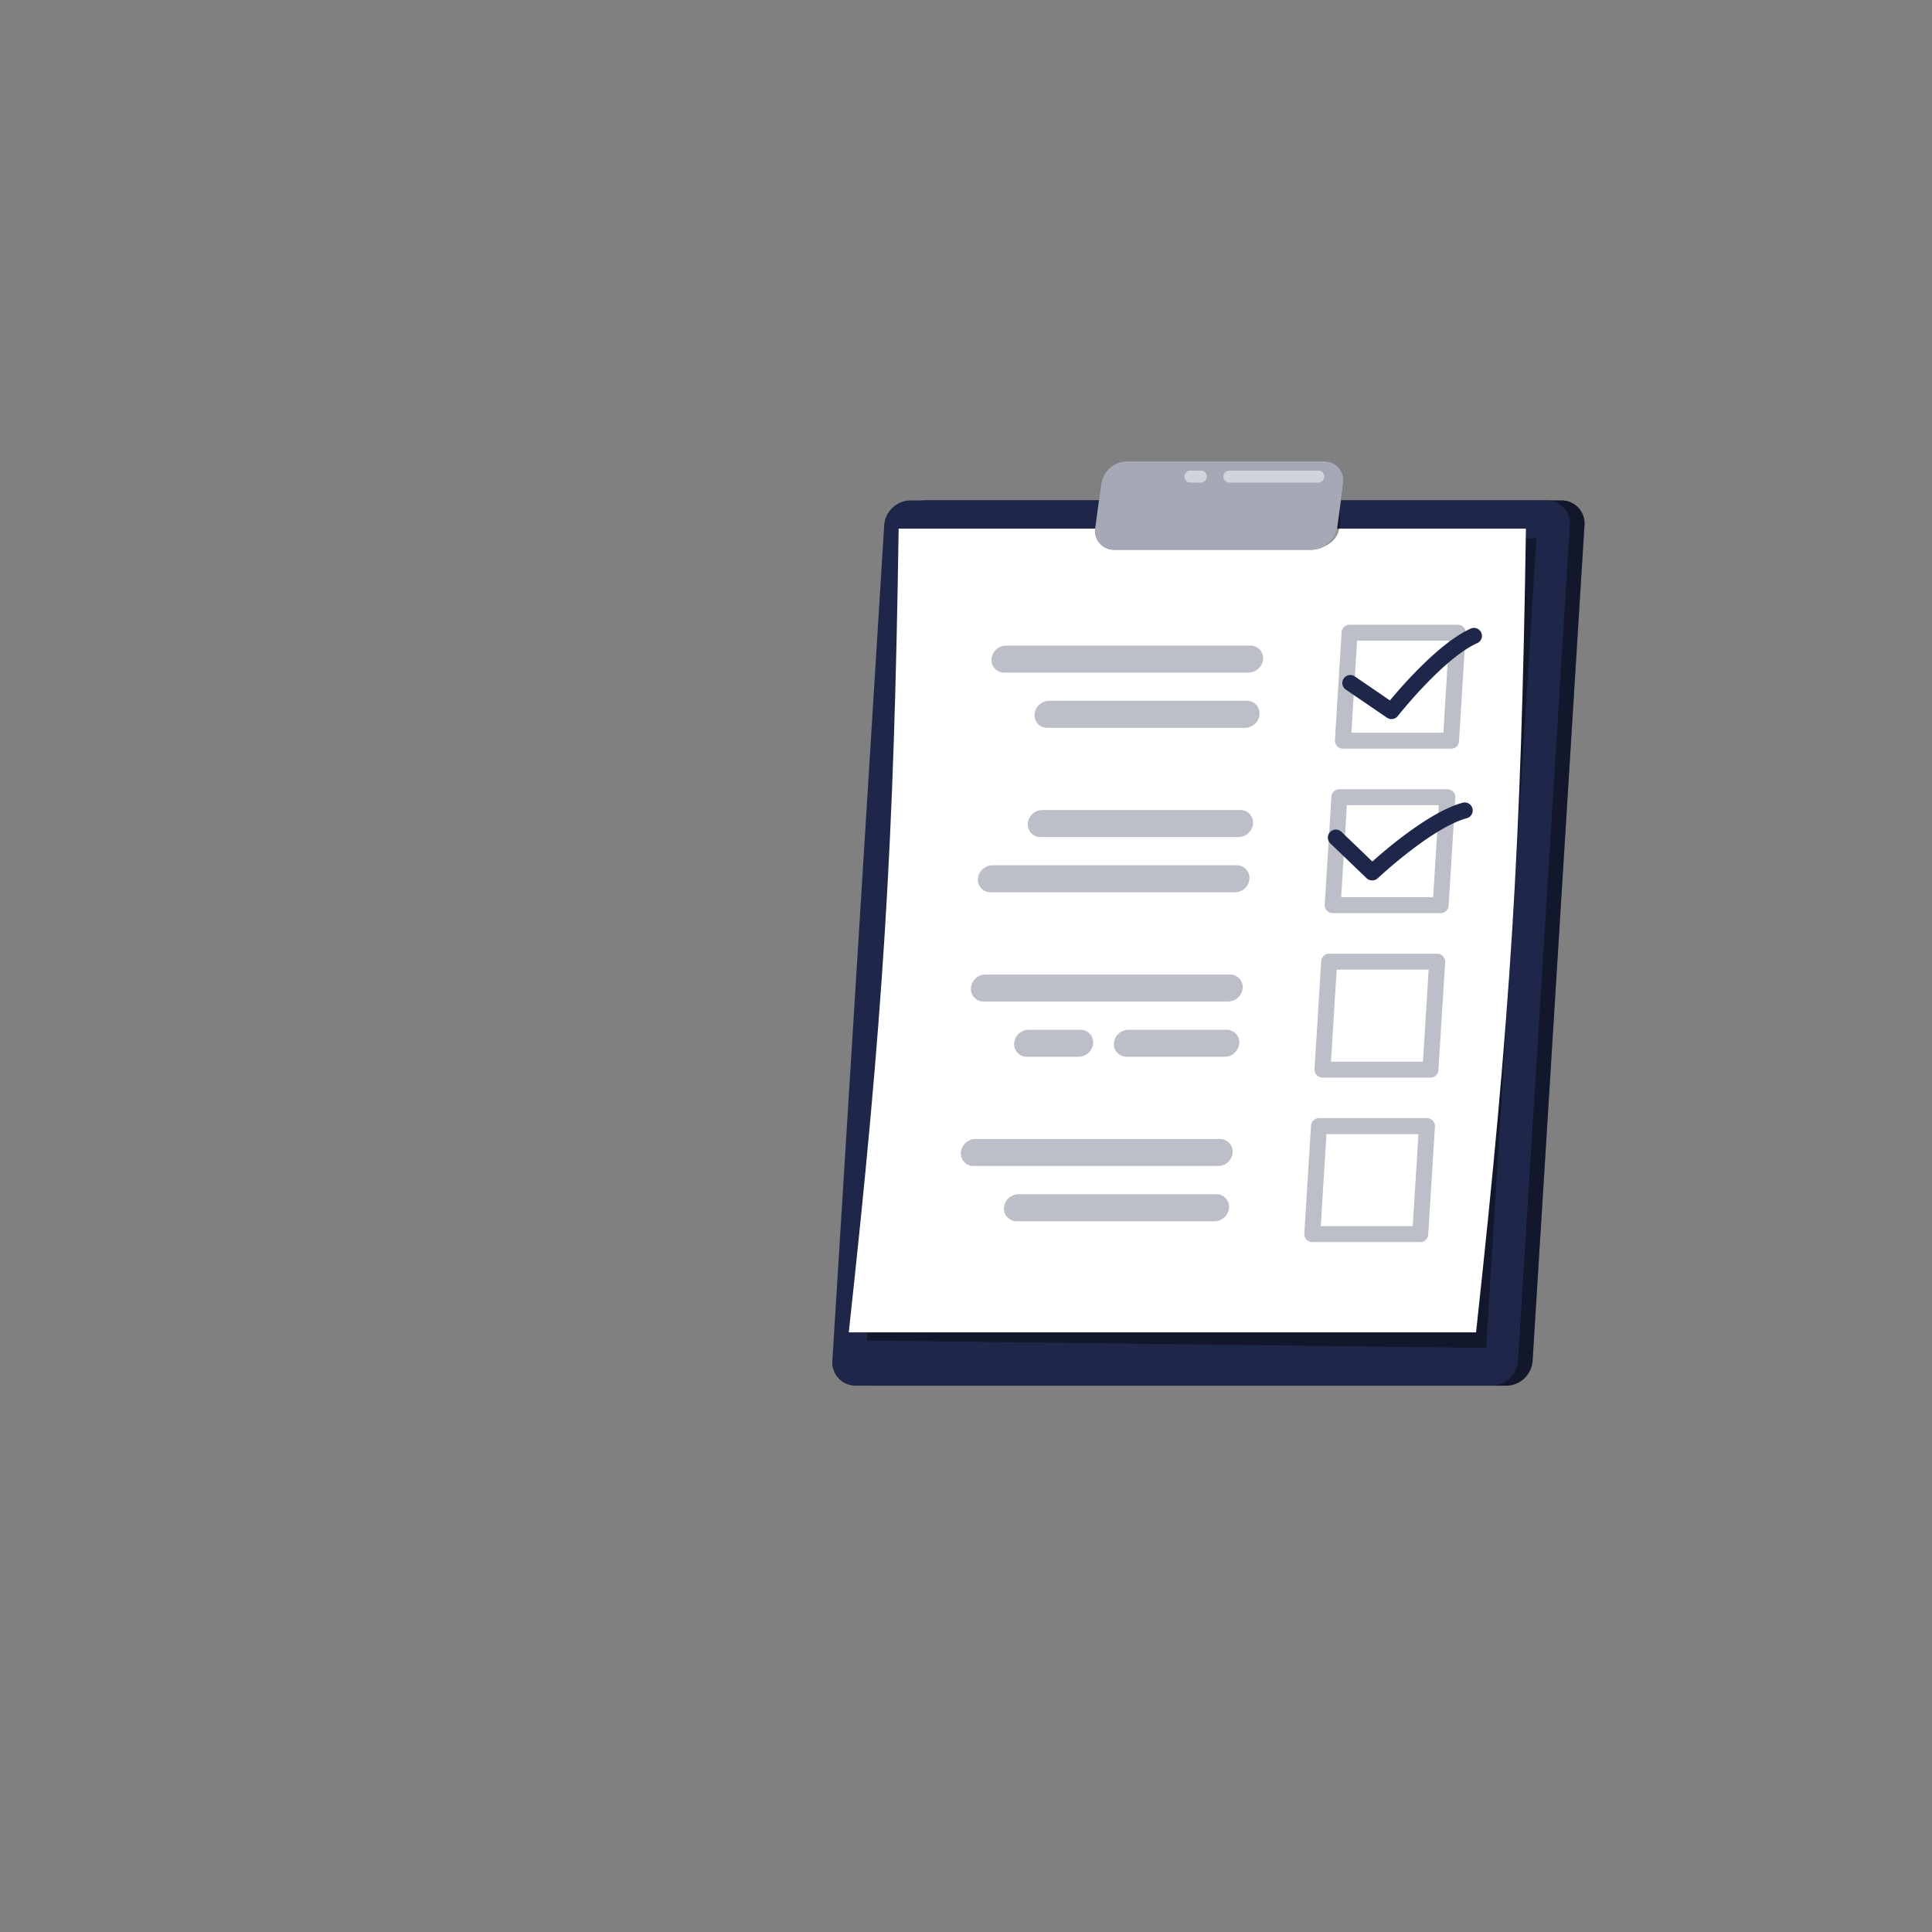 <svg xmlns="http://www.w3.org/2000/svg" viewBox="0 0 500 500"><rect x="0" y="0" width="500" height="500" fill="#808080" stroke="none"/><g id="freepik--to-do-list--inject-2"><path d="M239.41,129.51H404.06a5.94,5.94,0,0,1,6,6.38L396.63,352.22a6.91,6.91,0,0,1-6.78,6.39H225.19a6,6,0,0,1-6-6.39l13.42-216.33A6.92,6.92,0,0,1,239.41,129.51Z" style="fill:#1E2749"></path><path d="M239.41,129.51H404.06a5.94,5.94,0,0,1,6,6.38L396.63,352.22a6.91,6.91,0,0,1-6.78,6.39H225.19a6,6,0,0,1-6-6.39l13.42-216.33A6.92,6.92,0,0,1,239.41,129.51Z" style="opacity:0.4"></path><path d="M235.63,129.51H400.28a5.94,5.94,0,0,1,6,6.38L392.85,352.22a6.91,6.91,0,0,1-6.79,6.39H221.41a6,6,0,0,1-6-6.39l13.42-216.33A6.91,6.91,0,0,1,235.63,129.51Z" style="fill:#1E2749"></path><polygon points="224.34 346.93 384.61 348.85 397.61 139.33 237.22 139.33 224.34 346.93" style="opacity:0.4"></polygon><path d="M219.66,344.81H382c8.94-81.91,11.69-126.13,12.91-208H232.57C231.35,218.68,228.61,262.9,219.66,344.81Z" style="fill:#fff"></path><path d="M375.49,193.75H347.54a2,2,0,0,1-1.5-.65,2.08,2.08,0,0,1-.56-1.54l1.73-27.94a2.07,2.07,0,0,1,2.06-1.94h28a2.07,2.07,0,0,1,2.06,2.19l-1.74,27.95A2,2,0,0,1,375.49,193.75Zm-25.75-4.12h23.81L375,165.81H351.21Z" style="fill:#1E2749;opacity:0.3"></path><path d="M372.84,236.32H344.9a2.07,2.07,0,0,1-1.5-.65,2.05,2.05,0,0,1-.56-1.54l1.73-27.95a2.06,2.06,0,0,1,2.06-1.93h27.95a2,2,0,0,1,1.5.65,2.08,2.08,0,0,1,.56,1.54l-1.74,27.94A2.06,2.06,0,0,1,372.84,236.32Zm-25.75-4.13H370.9l1.48-23.82H348.57Z" style="fill:#1E2749;opacity:0.3"></path><path d="M370.2,278.88H342.26a2.06,2.06,0,0,1-1.51-.65,2,2,0,0,1-.55-1.54l1.73-27.94a2.07,2.07,0,0,1,2.06-1.94h27.95a2.07,2.07,0,0,1,1.5.65A2.11,2.11,0,0,1,374,249L372.26,277A2.06,2.06,0,0,1,370.2,278.88Zm-25.75-4.12h23.81l1.48-23.82H345.93Z" style="fill:#1E2749;opacity:0.3"></path><path d="M367.56,321.45H339.62a2.1,2.1,0,0,1-1.51-.65,2,2,0,0,1-.55-1.54l1.73-27.95a2.07,2.07,0,0,1,2.06-1.93H369.3a2,2,0,0,1,1.5.65,2.08,2.08,0,0,1,.56,1.54l-1.74,27.94A2.07,2.07,0,0,1,367.56,321.45Zm-25.75-4.13h23.81l1.48-23.82H343.29Z" style="fill:#1E2749;opacity:0.3"></path><path d="M259.88,174.06h63.29a3.78,3.78,0,0,0,3.71-3.49h0a3.25,3.25,0,0,0-3.28-3.49H260.32a3.76,3.76,0,0,0-3.71,3.49h0A3.25,3.25,0,0,0,259.88,174.06Z" style="fill:#1E2749;opacity:0.3"></path><path d="M271,188.36h51.25a3.78,3.78,0,0,0,3.71-3.49h0a3.25,3.25,0,0,0-3.27-3.5H271.46a3.78,3.78,0,0,0-3.71,3.5h0A3.25,3.25,0,0,0,271,188.36Z" style="fill:#1E2749;opacity:0.3"></path><path d="M256.79,223.94h63.29a3.25,3.25,0,0,1,3.27,3.49h0a3.78,3.78,0,0,1-3.71,3.49H256.35a3.25,3.25,0,0,1-3.27-3.49h0A3.78,3.78,0,0,1,256.79,223.94Z" style="fill:#1E2749;opacity:0.3"></path><path d="M269.71,209.64H321a3.25,3.25,0,0,1,3.28,3.49h0a3.78,3.78,0,0,1-3.71,3.5H269.28a3.25,3.25,0,0,1-3.28-3.5h0A3.78,3.78,0,0,1,269.71,209.64Z" style="fill:#1E2749;opacity:0.3"></path><path d="M254.6,259.19h63.29a3.78,3.78,0,0,0,3.71-3.49h0a3.25,3.25,0,0,0-3.28-3.49H255a3.78,3.78,0,0,0-3.71,3.49h0A3.25,3.25,0,0,0,254.6,259.19Z" style="fill:#1E2749;opacity:0.3"></path><path d="M291.54,273.49H317a3.78,3.78,0,0,0,3.71-3.49h0a3.26,3.26,0,0,0-3.28-3.5H292a3.79,3.79,0,0,0-3.71,3.5h0A3.25,3.25,0,0,0,291.54,273.49Z" style="fill:#1E2749;opacity:0.3"></path><path d="M265.75,273.49h13.43a3.78,3.78,0,0,0,3.71-3.49h0a3.26,3.26,0,0,0-3.28-3.5H266.18a3.79,3.79,0,0,0-3.71,3.5h0A3.25,3.25,0,0,0,265.75,273.49Z" style="fill:#1E2749;opacity:0.3"></path><path d="M252,301.76h63.29a3.78,3.78,0,0,0,3.71-3.49h0a3.26,3.26,0,0,0-3.28-3.5H252.39a3.78,3.78,0,0,0-3.71,3.5h0A3.25,3.25,0,0,0,252,301.76Z" style="fill:#1E2749;opacity:0.3"></path><path d="M263.11,316.06h51.25a3.79,3.79,0,0,0,3.71-3.5h0a3.25,3.25,0,0,0-3.28-3.49H263.54a3.78,3.78,0,0,0-3.71,3.49h0A3.26,3.26,0,0,0,263.11,316.06Z" style="fill:#1E2749;opacity:0.3"></path><path d="M360.11,186.1a2,2,0,0,1-1.16-.36l-10.77-7.35a2.07,2.07,0,0,1,2.33-3.41l9.2,6.29c3.36-4.05,12.94-15,20.91-18.59a2.06,2.06,0,1,1,1.68,3.77c-8.7,3.87-20.45,18.72-20.56,18.87A2.08,2.08,0,0,1,360.11,186.1Z" style="fill:#1E2749"></path><path d="M355.1,227.84a2.09,2.09,0,0,1-1.44-.57l-9.37-9a2.07,2.07,0,1,1,2.87-3l8,7.69c3.95-3.53,15-12.93,23.36-15.21a2.06,2.06,0,1,1,1.09,4c-9.12,2.49-22.93,15.43-23.07,15.56A2,2,0,0,1,355.1,227.84Z" style="fill:#1E2749"></path><path d="M337.57,141.73l3,0a6.12,6.12,0,0,0,6.18-6.06l0-5.58a.61.61,0,0,0-.62-.61h-8.48a.7.7,0,0,0-.69.69L337,141.12A.61.61,0,0,0,337.57,141.73Z" style="opacity:0.4"></path><path d="M291.55,119.39h51.06a4.93,4.93,0,0,1,5,5.76l-1.53,11.37a6.83,6.83,0,0,1-6.54,5.76H288.46a4.93,4.93,0,0,1-5-5.76L285,125.15A6.83,6.83,0,0,1,291.55,119.39Z" style="fill:#1E2749"></path><path d="M291.55,119.39h51.06a4.93,4.93,0,0,1,5,5.76l-1.53,11.37a6.83,6.83,0,0,1-6.54,5.76H288.46a4.93,4.93,0,0,1-5-5.76L285,125.15A6.83,6.83,0,0,1,291.55,119.39Z" style="fill:#fff;opacity:0.6"></path><path d="M341.29,124.89h-23a1.55,1.55,0,1,1,0-3.09h23a1.55,1.55,0,0,1,0,3.09Z" style="fill:#fff;opacity:0.5"></path><path d="M310.64,124.89h-2.42a1.55,1.55,0,1,1,0-3.09h2.42a1.55,1.55,0,1,1,0,3.09Z" style="fill:#fff;opacity:0.5"></path></g></svg>